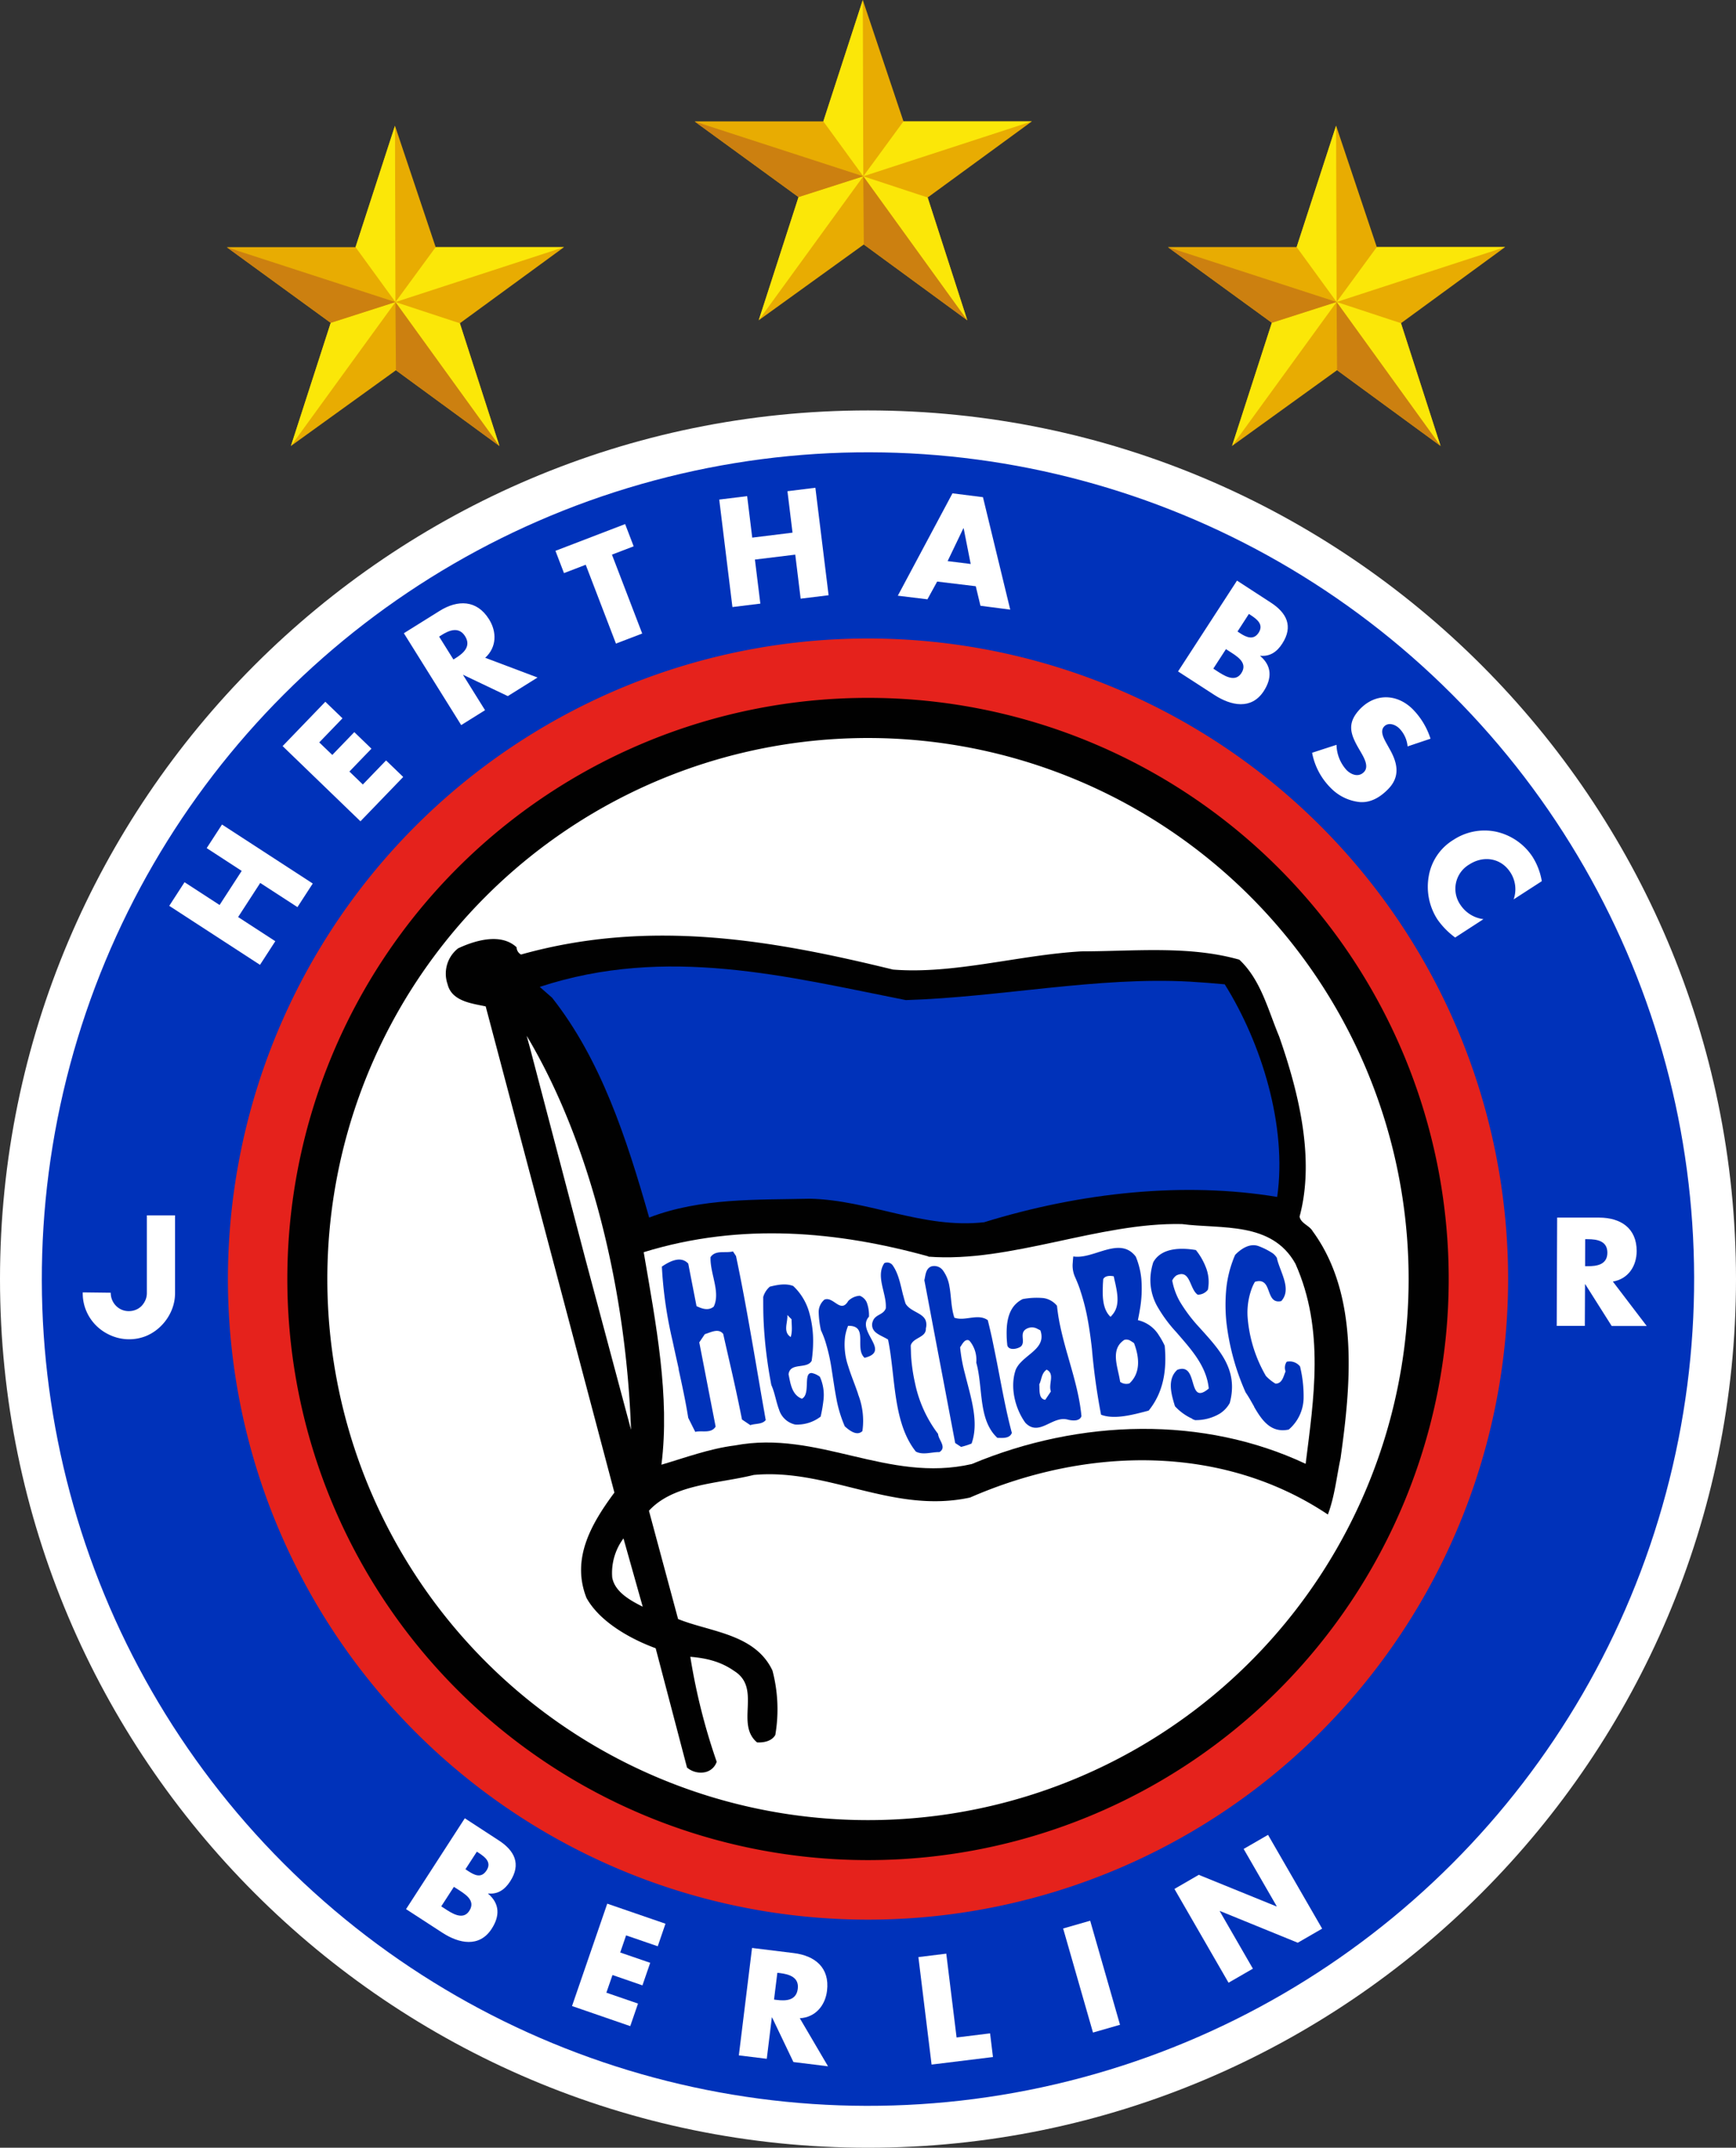 <svg xmlns="http://www.w3.org/2000/svg" viewBox="0 0 451.43 558.08"><rect x="0" y="0" width="451.43" height="558.08" fill="#333333" stroke="none"/><defs><style>.cls-1{fill:#fff;}.cls-2{fill:#0032ba;}.cls-3{fill:#e5221c;}.cls-4{fill:#010101;}.cls-5{fill:#e8ac02;}.cls-6{fill:#fbe708;}.cls-7{fill:#cc8010;}</style></defs><g id="escudo"><path class="cls-1" d="M291.85,226.57c-124.46,0-225.72,101.26-225.72,225.71S167.39,678,291.85,678,517.56,576.74,517.56,452.28,416.31,226.57,291.85,226.57" transform="translate(-66.13 -119.92)"/><circle class="cls-2" cx="291.85" cy="452.28" r="214.83" transform="translate(-300.47 218.92) rotate(-45)"/><path class="cls-3" d="M291.85,618.73A166.45,166.45,0,1,1,458.3,452.28,166.45,166.45,0,0,1,291.85,618.73" transform="translate(-66.13 -119.92)"/><path class="cls-4" d="M291.85,301.26a151,151,0,1,0,151,151A151,151,0,0,0,291.85,301.26Z" transform="translate(-66.13 -119.92)"/><path class="cls-1" d="M291.85,592.87A140.59,140.59,0,1,1,432.43,452.28,140.58,140.58,0,0,1,291.85,592.87" transform="translate(-66.13 -119.92)"/><path class="cls-4" d="M407.48,439.85c-.85-1.51-3.06-2-3.41-3.8,4-14.8-.11-32-5.32-46.84-2.93-7-4.75-14.67-10.34-19.92-13.07-3.7-27.14-2.19-41.06-2.16-16.19.92-33.23,6-49,4.73-31-7.56-62.95-13.37-96.74-3.91a2.22,2.22,0,0,1-1.15-1.89c-4.07-3.77-10.7-1.82-15.2.28a8.35,8.35,0,0,0-2.74,9.33c1.09,4.47,6.42,5,9.91,5.76l33.47,126.33c-6.09,8.2-11.24,17.21-7.27,27.35,3.45,6.24,11.43,10.69,18,13.1l8.15,31a5.54,5.54,0,0,0,4.57,1.23,4.09,4.09,0,0,0,3.15-2.73,159.26,159.26,0,0,1-6.86-27.28c4,.34,7.79,1.15,11.4,3.68,7.23,4.5.23,13.76,5.95,18.56,1.69.11,3.84-.3,4.75-1.93A39.54,39.54,0,0,0,267,554c-4.54-9.58-16.2-10-24.54-13.38l-7.58-28.14c6.42-7,18-7,27.24-9.3,19.48-1.79,36.18,10.22,56.26,5.87,30.9-13.46,65.93-13.7,93.05,4.41,1.77-4.69,2.25-9.68,3.29-14.57C417.34,480.24,419.76,456.61,407.48,439.85Zm-189.09,7.36L203.84,391.8l-.76-2.75c17.17,28.73,25.92,67.45,27.14,102.39Zm6.94,82.6a15,15,0,0,1,2.93-10.14l5,17.74C230.05,535.8,226,533.59,225.33,529.81Z" transform="translate(-66.13 -119.92)"/><path class="cls-1" d="M307.55,446.46c21.37,1.64,44.36-8.95,65.94-8.47,10.28,1.34,23.35-.75,29.5,10.3,7.69,17.21,4.74,35.27,2.66,52-26.47-12.45-58.52-11.78-86.83.06-21.85,5-39.93-8.94-61.63-4.83-6.52.82-12.86,3.17-19.06,5,2.24-17.69-1.41-36.47-4.61-55.22,25.42-7.84,50.62-5.38,74,1.08" transform="translate(-66.13 -119.92)"/><path class="cls-2" d="M339.41,481.47l-1.47,2.18c-1.82-.21-1.42-2.73-1.56-4,.64-1.25.54-2.9,1.92-3.83,2.23,1.12.39,3.7,1.11,5.68m4.23-9.87h0c-.69-2.45-1.35-4.91-1.87-7.41-.34-1.63-.6-3.28-.78-5a5.6,5.6,0,0,0-3.51-2h0a19.47,19.47,0,0,0-5.4.26,6.79,6.79,0,0,0-1.62,1.1c-2.19,2-2.63,5.19-2.56,8.27,0,.9.09,1.8.17,2.65.38,1.38,2.52,1,3.51.32,1.1-1,.09-2.61.67-3.81h0a1.78,1.78,0,0,1,.58-.66,2.9,2.9,0,0,1,3.17-.08c.24.11.45.23.67.34,1.44,4.12-2.62,5.69-5.09,8.31a6.51,6.51,0,0,0-1.29,1.84c-1.59,4.42-.27,10.07,2.48,13.87,3.62,3.75,7.06-2,11.08-.81,1,.24,3,.53,3.5-.91C346.82,482.27,345.16,477,343.64,471.6Z" transform="translate(-66.13 -119.92)"/><path class="cls-2" d="M376.2,488.59a13.91,13.91,0,0,1-4.53-3.26c-.92-3-2.14-7,.61-9.47,5.71-2.11,2.43,9.66,8.18,4.87-.59-5.93-4.67-10.27-8.44-14.65h0a36.36,36.36,0,0,1-5-6.8,14,14,0,0,1-1.73-7.44,15.53,15.53,0,0,1,.74-3.94c2.15-3.87,7.4-3.78,11.08-3.16a16.65,16.65,0,0,1,2.52,4.31,10.26,10.26,0,0,1,.6,6,3.33,3.33,0,0,1-2.65,1.29c-2.17-1.47-1.86-6.76-5.54-5a3.22,3.22,0,0,0-1.08,1.33,17.31,17.31,0,0,0,2,5.49,40.22,40.22,0,0,0,5.14,6.78c5,5.58,10.18,10.84,7.81,19.56a7.65,7.65,0,0,1-2.58,2.74,12.17,12.17,0,0,1-6.46,1.69l-.73-.29" transform="translate(-66.13 -119.92)"/><path class="cls-2" d="M392.25,485.48c2,3.45,4.34,6.89,9,5.91a11,11,0,0,0,3.87-8.41h0a32.32,32.32,0,0,0-.93-8,3.44,3.44,0,0,0-3.47-1.21,2.74,2.74,0,0,0-.29,2.5c-.54,1.22-.83,3.17-2.61,3.19a11.55,11.55,0,0,1-2.5-2,35.8,35.8,0,0,1-4.74-15h0a18,18,0,0,1,1.16-8,11,11,0,0,1,.72-1.46c1.51-.48,2.32,0,2.85.76,1.12,1.68,1.05,4.9,4,4.24,1.35-1.48,1.34-3.3.85-5.18-.53-2.07-1.62-4.21-2-6.06a4.34,4.34,0,0,0-1-1.13,18.14,18.14,0,0,0-3.83-1.94c-2.27-.78-4.52.77-6,2.29a18,18,0,0,0-.69,1.71,29.52,29.52,0,0,0-1.71,8.09,43.73,43.73,0,0,0,.12,7.75h0a62.2,62.2,0,0,0,5,18.22c.76,1.07,1.47,2.39,2.23,3.71" transform="translate(-66.13 -119.92)"/><path class="cls-2" d="M242.59,475.69c.55,2.49,1.09,5,1.58,7.47q.51,2.58.93,5.18l1.1,2.2.73,1.45c1.69-.45,4.11.53,5.29-1.37l-.23-1.21h0l-1.46-7.49-1.45-7.49-1.11-5.7,1.45-2.14,0,0c1.08-.29,2.67-1.17,3.89-.72h0a1.92,1.92,0,0,1,.89.69c.49,2.21,1,4.41,1.5,6.62q.86,3.71,1.68,7.45c.54,2.47,1.07,5,1.56,7.47.05.23.09.45.13.67l2.18,1.47c1.25-.46,3.09-.15,4-1.33-.12-.66-.24-1.31-.35-2-.45-2.5-.88-5-1.31-7.52l-1.29-7.52q-.65-3.75-1.32-7.52c-1.06-6-2.18-12-3.46-18.06l-.79-1.19c-2,.51-4.53-.45-5.83,1.48-.17,4.26,2.65,9.06.83,12.86-1.44,1.18-3.14.5-4.48-.13l-2.15-11.05c-2-2.17-5-.48-6.86.78A108.62,108.62,0,0,0,241,468.24h0q.8,3.72,1.64,7.45" transform="translate(-66.13 -119.92)"/><path class="cls-2" d="M270.86,462.42a3.65,3.65,0,0,0,0-.81l.67.68.44.44c0,1.57.26,3.07-.22,4.61-1.85-1.17-1-3.25-.89-4.92m8.47,15.25a5.11,5.11,0,0,0-2-.95,1,1,0,0,0-.76.14h0c-1.24.93.15,5.46-1.91,6.51-2.26-.85-2.85-3.17-3.3-5.49-.06-.29-.11-.57-.17-.85.38-3.19,4.77-1.26,6-3.5a33.9,33.9,0,0,0,.38-4.64,27,27,0,0,0-.92-7.59,15,15,0,0,0-4.25-7.22c-1.93-.74-4.07-.33-6.09.18a5.58,5.58,0,0,0-1.71,2.67c0,2.21,0,4.45.12,6.69.13,2.53.34,5.08.65,7.64s.68,5,1.15,7.56c.06.32.12.65.19,1,.89,1.92,1.22,4.34,2,6.36a5.65,5.65,0,0,0,4.2,3.9,10,10,0,0,0,6.62-2.06,37.54,37.54,0,0,0,.71-4.07h0A11.44,11.44,0,0,0,279.33,477.67Z" transform="translate(-66.13 -119.92)"/><path class="cls-2" d="M289.28,482.17c-.82-2.45-1.85-4.86-2.59-7.28a17.25,17.25,0,0,1-.81-7.61h0a13,13,0,0,1,.78-2.84c2.14-.06,2.84.83,3.07,2.09.34,1.92-.42,4.71,1.22,6.21,4.75-1.15,2.12-3.83.88-6.62-.62-1.39-.89-2.8.27-4.07a9.53,9.53,0,0,0-.56-3.65h0a3.24,3.24,0,0,0-1.83-1.78,4.59,4.59,0,0,0-3,1.35c-2,3.4-3.81-1.27-6.19-.35a4.23,4.23,0,0,0-1.5,3.21,24.48,24.48,0,0,0,.59,4.75,24.91,24.91,0,0,1,1.08,2.7,47.75,47.75,0,0,1,1.7,7.45c.4,2.5.74,5,1.22,7.53a33,33,0,0,0,2.2,7.29c1.21,1.09,3.17,2.61,4.58,1.23a18.88,18.88,0,0,0-1.14-9.61" transform="translate(-66.13 -119.92)"/><path class="cls-2" d="M301,456.57c-.69-2.75-1.17-5.56-2.66-7.75a1.77,1.77,0,0,0-2.25-.68c-1.86,2.76-.34,6.14.22,9.34a10.25,10.25,0,0,1,.17,2.39c-.65,1.79-2.71,1.53-3.36,3.32a2.48,2.48,0,0,0,.39,2.61c.84.95,2.4,1.47,3.55,2.2.32,1.53.56,3.11.77,4.73.33,2.5.58,5.06.9,7.6.78,6.18,1.94,12.23,5.55,16.77,1.86,1,4.14.09,6.15.14,2-1.28-.29-3.17-.36-4.72a32.76,32.76,0,0,1-6-13.22h0a45.35,45.35,0,0,1-1.05-7.57c0-.74-.06-1.47-.06-2.2.6-2.12,4.07-2,3.93-4.44a3.46,3.46,0,0,0,0-1.89c-.67-2.18-4-2.37-5.28-4.55-.23-.68-.41-1.38-.59-2.08" transform="translate(-66.13 -119.92)"/><path class="cls-2" d="M311.3,477.89l3.22,17,1.53,1a19.58,19.58,0,0,0,2.73-.87c2-5.61-.2-12-1.76-18.28h0A41.35,41.35,0,0,1,315.8,470c.2-.28.38-.6.59-.9h0c.45-.66,1-1.2,1.73-.88a4.49,4.49,0,0,1,.41.46h0A7.79,7.79,0,0,1,320,474q.29,1,.48,2.1c1.13,6.14.48,13.23,5,17.44,1.23,0,3.18.28,3.77-1.29-1.45-5.41-2.52-11.28-3.65-17.14-.48-2.5-1-5-1.51-7.48-.35-1.57-.71-3.14-1.1-4.67-2.58-1.84-5.93.37-8.7-.65l-.15-.52c-.7-2.5-.67-5.14-1.11-7.55h0a9.61,9.61,0,0,0-1.67-4.17,2.8,2.8,0,0,0-3.1-1.06c-1.44.61-1.45,2.29-1.76,3.57l.54,2.82,1.41,7.49,1.42,7.5" transform="translate(-66.13 -119.92)"/><path class="cls-2" d="M359.83,479.39a2.69,2.69,0,0,1-2.42-.41c-.45-3.32-2.31-7.44.11-10.08a5.25,5.25,0,0,1,1-.83,2,2,0,0,1,1.67.31c.28.16.56.35.83.54,1.35,3.52,1.83,7.66-1.19,10.47m-4.93-17.3c-.12-.12-.25-.25-.36-.38-1.63-1.9-1.74-4.84-1.63-7.46,0-.67.07-1.32.1-1.93.47-1,1.93-.93,2.74-.75.13.65.29,1.34.44,2,.59,2.76,1.09,5.75-.74,7.92A4.82,4.82,0,0,1,354.9,462.09ZM369,469.61a19.13,19.13,0,0,0-1.47-2.65h0a8.68,8.68,0,0,0-5.5-4c.19-.92.37-1.85.52-2.79a31.13,31.13,0,0,0,.38-7.85,20.12,20.12,0,0,0-1.44-5.85,6,6,0,0,0-1.39-1.37h0c-4.2-2.91-10.14,2.08-14.87,1.3-.06.52-.11,1.07-.14,1.61a7.27,7.27,0,0,0,.65,3.86c.51,1.16,1,2.35,1.36,3.53a54.34,54.34,0,0,1,1.88,7.41c.46,2.49.8,5,1.09,7.56a166.52,166.52,0,0,0,2.38,17.16c3.48,1.33,8.36,0,12.38-1.07C368.82,481.54,369.56,475.61,369,469.61Z" transform="translate(-66.13 -119.92)"/><path class="cls-2" d="M301.72,379.79c24.46-.75,49.91-6.14,73.89-4.79,3,.19,6,.4,9,.69,9.52,15.19,16.28,36.81,13.64,55.25-24.05-4-50.9-1.24-76.22,6.58-15.92,1.76-29.85-5.78-45.28-6.12-13.75.33-28.34-.28-41.81,4.9-5.91-20.68-12.53-41-25.24-57.12l-3.22-2.82c33-10.86,64.51-2.63,95.2,3.43" transform="translate(-66.13 -119.92)"/><polyline class="cls-1" points="57.1 235.16 47.99 229.24 44.01 235.38 67.61 250.71 71.59 244.57 61.92 238.29 67.67 229.43 77.35 235.71 81.33 229.58 57.73 214.25 53.75 220.38 62.85 226.3"/><polyline class="cls-1" points="89.06 186.65 84.6 182.35 73.49 193.87 93.73 213.41 104.85 201.89 100.39 197.59 94.35 203.85 90.86 200.48 96.59 194.54 92.13 190.24 86.41 196.17 83.02 192.91"/><path class="cls-1" d="M180.32,285.34l.6-.38c2-1.27,4.54-2.31,6.16.29s-.41,4.4-2.44,5.66l-.6.38m8.26-.45c3-2.72,3.06-6.71,1-10-3.18-5.1-8.16-5.11-12.87-2.17l-9.28,5.79,14.91,23.87,6.2-3.87-5.73-9.18.06,0,11.59,5.52,7.73-4.83Z" transform="translate(-66.13 -119.92)"/><polyline class="cls-1" points="159.13 144.12 164.78 141.96 162.56 136.18 144.44 143.13 146.66 148.92 152.31 146.75 160.17 167.23 167 164.62"/><polyline class="cls-1" points="195.61 139.7 194.29 128.92 187.03 129.81 190.46 157.74 197.72 156.85 196.31 145.4 206.8 144.12 208.2 155.56 215.47 154.67 212.03 126.74 204.77 127.64 206.09 138.41"/><path class="cls-1" d="M318.55,266.47l-6-.75,4.09-8.52h.08m3.15,15.05,1.22,5.08,7.74,1-7.09-29.22-7.93-1L299.6,274.71l7.7.94,2.53-4.61Z" transform="translate(-66.13 -119.92)"/><path class="cls-1" d="M390.89,279.45l.44.28c1.66,1.09,3.49,2.45,2.09,4.61-1.31,2-3.18,1.19-4.81.12l-.68-.44m-6,16.49c4.32,2.8,9.61,3.92,12.82-1,2.13-3.29,2.18-6.5-.92-9.14l0-.06c2.54.26,4.35-1,5.73-3.14,2.92-4.51,1.17-8-3-10.69l-8.76-5.69-15.33,23.6Zm3-11.92.62.41c2,1.3,5.22,3,3.38,5.84-1.69,2.6-4.69.51-6.52-.67l-.77-.51Z" transform="translate(-66.13 -119.92)"/><path class="cls-1" d="M438.12,311.87a19.21,19.21,0,0,0-4.73-7.77c-4.05-3.92-9.57-4.06-13.54,0-3.78,3.93-2.44,6.88,0,11,.81,1.41,2.39,3.91,1,5.39s-3.29.77-4.52-.43a10,10,0,0,1-2.65-6.6l-6.35,2.06a17.42,17.42,0,0,0,4.88,9.18,12.26,12.26,0,0,0,7.59,3.64c2.93.19,5.41-1.41,7.36-3.43,3.16-3.27,2.36-6.79.34-10.34l-.95-1.71c-.63-1.17-1.61-3-.47-4.18s2.92-.45,3.89.48a7.67,7.67,0,0,1,2.19,4.71" transform="translate(-66.13 -119.92)"/><path class="cls-1" d="M467.06,348.89a17.12,17.12,0,0,0-2.44-6.38A15.29,15.29,0,0,0,455,336a14.71,14.71,0,0,0-10.9,2.14,13.74,13.74,0,0,0-6.46,9.58,15.62,15.62,0,0,0,2.28,11.11,20.26,20.26,0,0,0,4.61,4.7l7.36-4.77a8.44,8.44,0,0,1-5.95-3.66,7.31,7.31,0,0,1,2.28-10.56c3.65-2.37,8.18-1.71,10.62,2a8,8,0,0,1,.9,7.08" transform="translate(-66.13 -119.92)"/><path class="cls-1" d="M190.13,601.07l.44.28c1.65,1.08,3.49,2.45,2.08,4.6s-3.17,1.2-4.8.14l-.69-.45m-6,16.49c4.32,2.81,9.6,3.92,12.81-1,2.14-3.28,2.18-6.5-.91-9.14l0-.06c2.53.27,4.34-1,5.72-3.13,2.93-4.51,1.17-8-3-10.69L187,592.39,171.72,616Zm3-11.92.63.4c2,1.31,5.22,3,3.37,5.85-1.68,2.6-4.69.51-6.51-.68l-.78-.5Z" transform="translate(-66.13 -119.92)"/><polyline class="cls-1" points="171.04 505.73 173.05 499.87 157.91 494.66 148.75 521.26 163.89 526.48 165.91 520.62 157.68 517.79 159.27 513.2 167.06 515.89 169.08 510.03 161.28 507.35 162.81 502.9"/><path class="cls-1" d="M268.27,632.54l.7.08c2.37.3,5,1.07,4.61,4.11s-3.09,3.16-5.47,2.86l-.7-.09m6.7,4.85c4.05-.22,6.61-3.28,7.08-7.14.73-6-3.13-9.11-8.65-9.79l-10.85-1.33L258.26,654l7.26.89,1.32-10.74h.07l5.54,11.58,9,1.11Z" transform="translate(-66.13 -119.92)"/><polyline class="cls-1" points="246.07 507.65 238.82 508.54 242.25 536.47 258.21 534.51 257.46 528.36 248.75 529.43"/><polyline class="cls-1" points="283.49 499.09 276.46 501.11 284.22 528.15 291.25 526.13"/><polyline class="cls-1" points="319.47 515.2 325.8 511.55 317.18 496.61 317.25 496.57 337.47 504.81 343.81 501.15 329.74 476.78 323.4 480.44 332 495.34 331.94 495.38 311.73 487.17 305.4 490.83"/><path class="cls-1" d="M478.34,441.92h.71c2.39,0,5.08.46,5.06,3.53s-2.7,3.5-5.09,3.48h-.7m7.22,4c4-.69,6.17-4,6.19-7.92,0-6-4.19-8.68-9.74-8.7l-10.94,0-.11,28.14,7.31,0,.05-10.82h.07l6.86,10.84,9.11,0Z" transform="translate(-66.13 -119.92)"/><path class="cls-1" d="M111.65,435.73v20.21a11.5,11.5,0,0,1-1,4.68,12.56,12.56,0,0,1-2.59,3.79A12.07,12.07,0,0,1,104.3,467a11.63,11.63,0,0,1-4.63.92h-.13a11.85,11.85,0,0,1-4.61-1,12.32,12.32,0,0,1-3.88-2.64,12.05,12.05,0,0,1-2.56-3.9,11.63,11.63,0,0,1-.84-4.64l7.28.09a4.75,4.75,0,0,0,1.33,3.36,4.59,4.59,0,0,0,3.36,1.42,4.78,4.78,0,0,0,1.81-.34,4.4,4.4,0,0,0,1.51-1,5.15,5.15,0,0,0,1-1.51,4.6,4.6,0,0,0,.38-1.85V435.73Z" transform="translate(-66.13 -119.92)"/></g><g id="Capa_4" data-name="Capa 4"><polygon class="cls-5" points="59.25 64.22 92.45 64.22 102.71 32.68 113.29 64.22 146.67 64.22 119.58 84 129.87 115.89 102.96 96.21 75.65 115.89 86 83.89 59 64.26 59.25 64.22"/><polygon class="cls-6" points="75.65 115.89 102.83 78.49 86 83.89 75.65 115.89"/><polygon class="cls-6" points="102.71 32.68 102.83 78.49 92.45 64.22 102.71 32.68"/><polygon class="cls-6" points="129.87 115.89 119.58 84 102.83 78.49 129.87 115.89"/><polygon class="cls-6" points="113.29 64.22 102.83 78.49 146.67 64.22 113.29 64.22"/><polygon class="cls-7" points="59 64.26 102.83 78.49 86 83.89 59 64.26"/><polygon class="cls-7" points="102.83 78.49 129.87 115.89 102.96 96.21 102.83 78.49"/></g><g id="Capa_3" data-name="Capa 3"><polygon class="cls-5" points="303.98 64.2 337.18 64.2 347.44 32.66 358.02 64.2 391.4 64.2 364.31 83.98 374.6 115.88 347.69 96.19 320.38 115.88 330.73 83.87 303.73 64.24 303.98 64.2"/><polygon class="cls-6" points="320.38 115.88 347.57 78.47 330.73 83.87 320.38 115.88"/><polygon class="cls-6" points="347.44 32.66 347.57 78.47 337.18 64.2 347.44 32.66"/><polygon class="cls-6" points="374.6 115.88 364.31 83.98 347.57 78.47 374.6 115.88"/><polygon class="cls-6" points="358.02 64.2 347.57 78.47 391.4 64.2 358.02 64.2"/><polygon class="cls-7" points="303.73 64.24 347.57 78.47 330.73 83.87 303.73 64.24"/><polygon class="cls-7" points="347.57 78.47 374.6 115.88 347.69 96.19 347.57 78.47"/></g><g id="Capa_3_copia" data-name="Capa 3 copia"><polygon class="cls-5" points="180.9 31.54 214.1 31.54 224.36 0 234.94 31.54 268.33 31.54 241.23 51.32 251.53 83.22 224.62 63.53 197.3 83.22 207.65 51.21 180.66 31.58 180.9 31.54"/><polygon class="cls-6" points="197.3 83.22 224.49 45.81 207.65 51.21 197.3 83.22"/><polygon class="cls-6" points="224.36 0 224.49 45.81 214.1 31.54 224.36 0"/><polygon class="cls-6" points="251.53 83.22 241.23 51.32 224.49 45.81 251.53 83.22"/><polygon class="cls-6" points="234.94 31.54 224.49 45.81 268.33 31.54 234.94 31.54"/><polygon class="cls-7" points="180.66 31.58 224.49 45.81 207.65 51.21 180.66 31.58"/><polygon class="cls-7" points="224.49 45.81 251.53 83.22 224.62 63.53 224.49 45.81"/></g></svg>